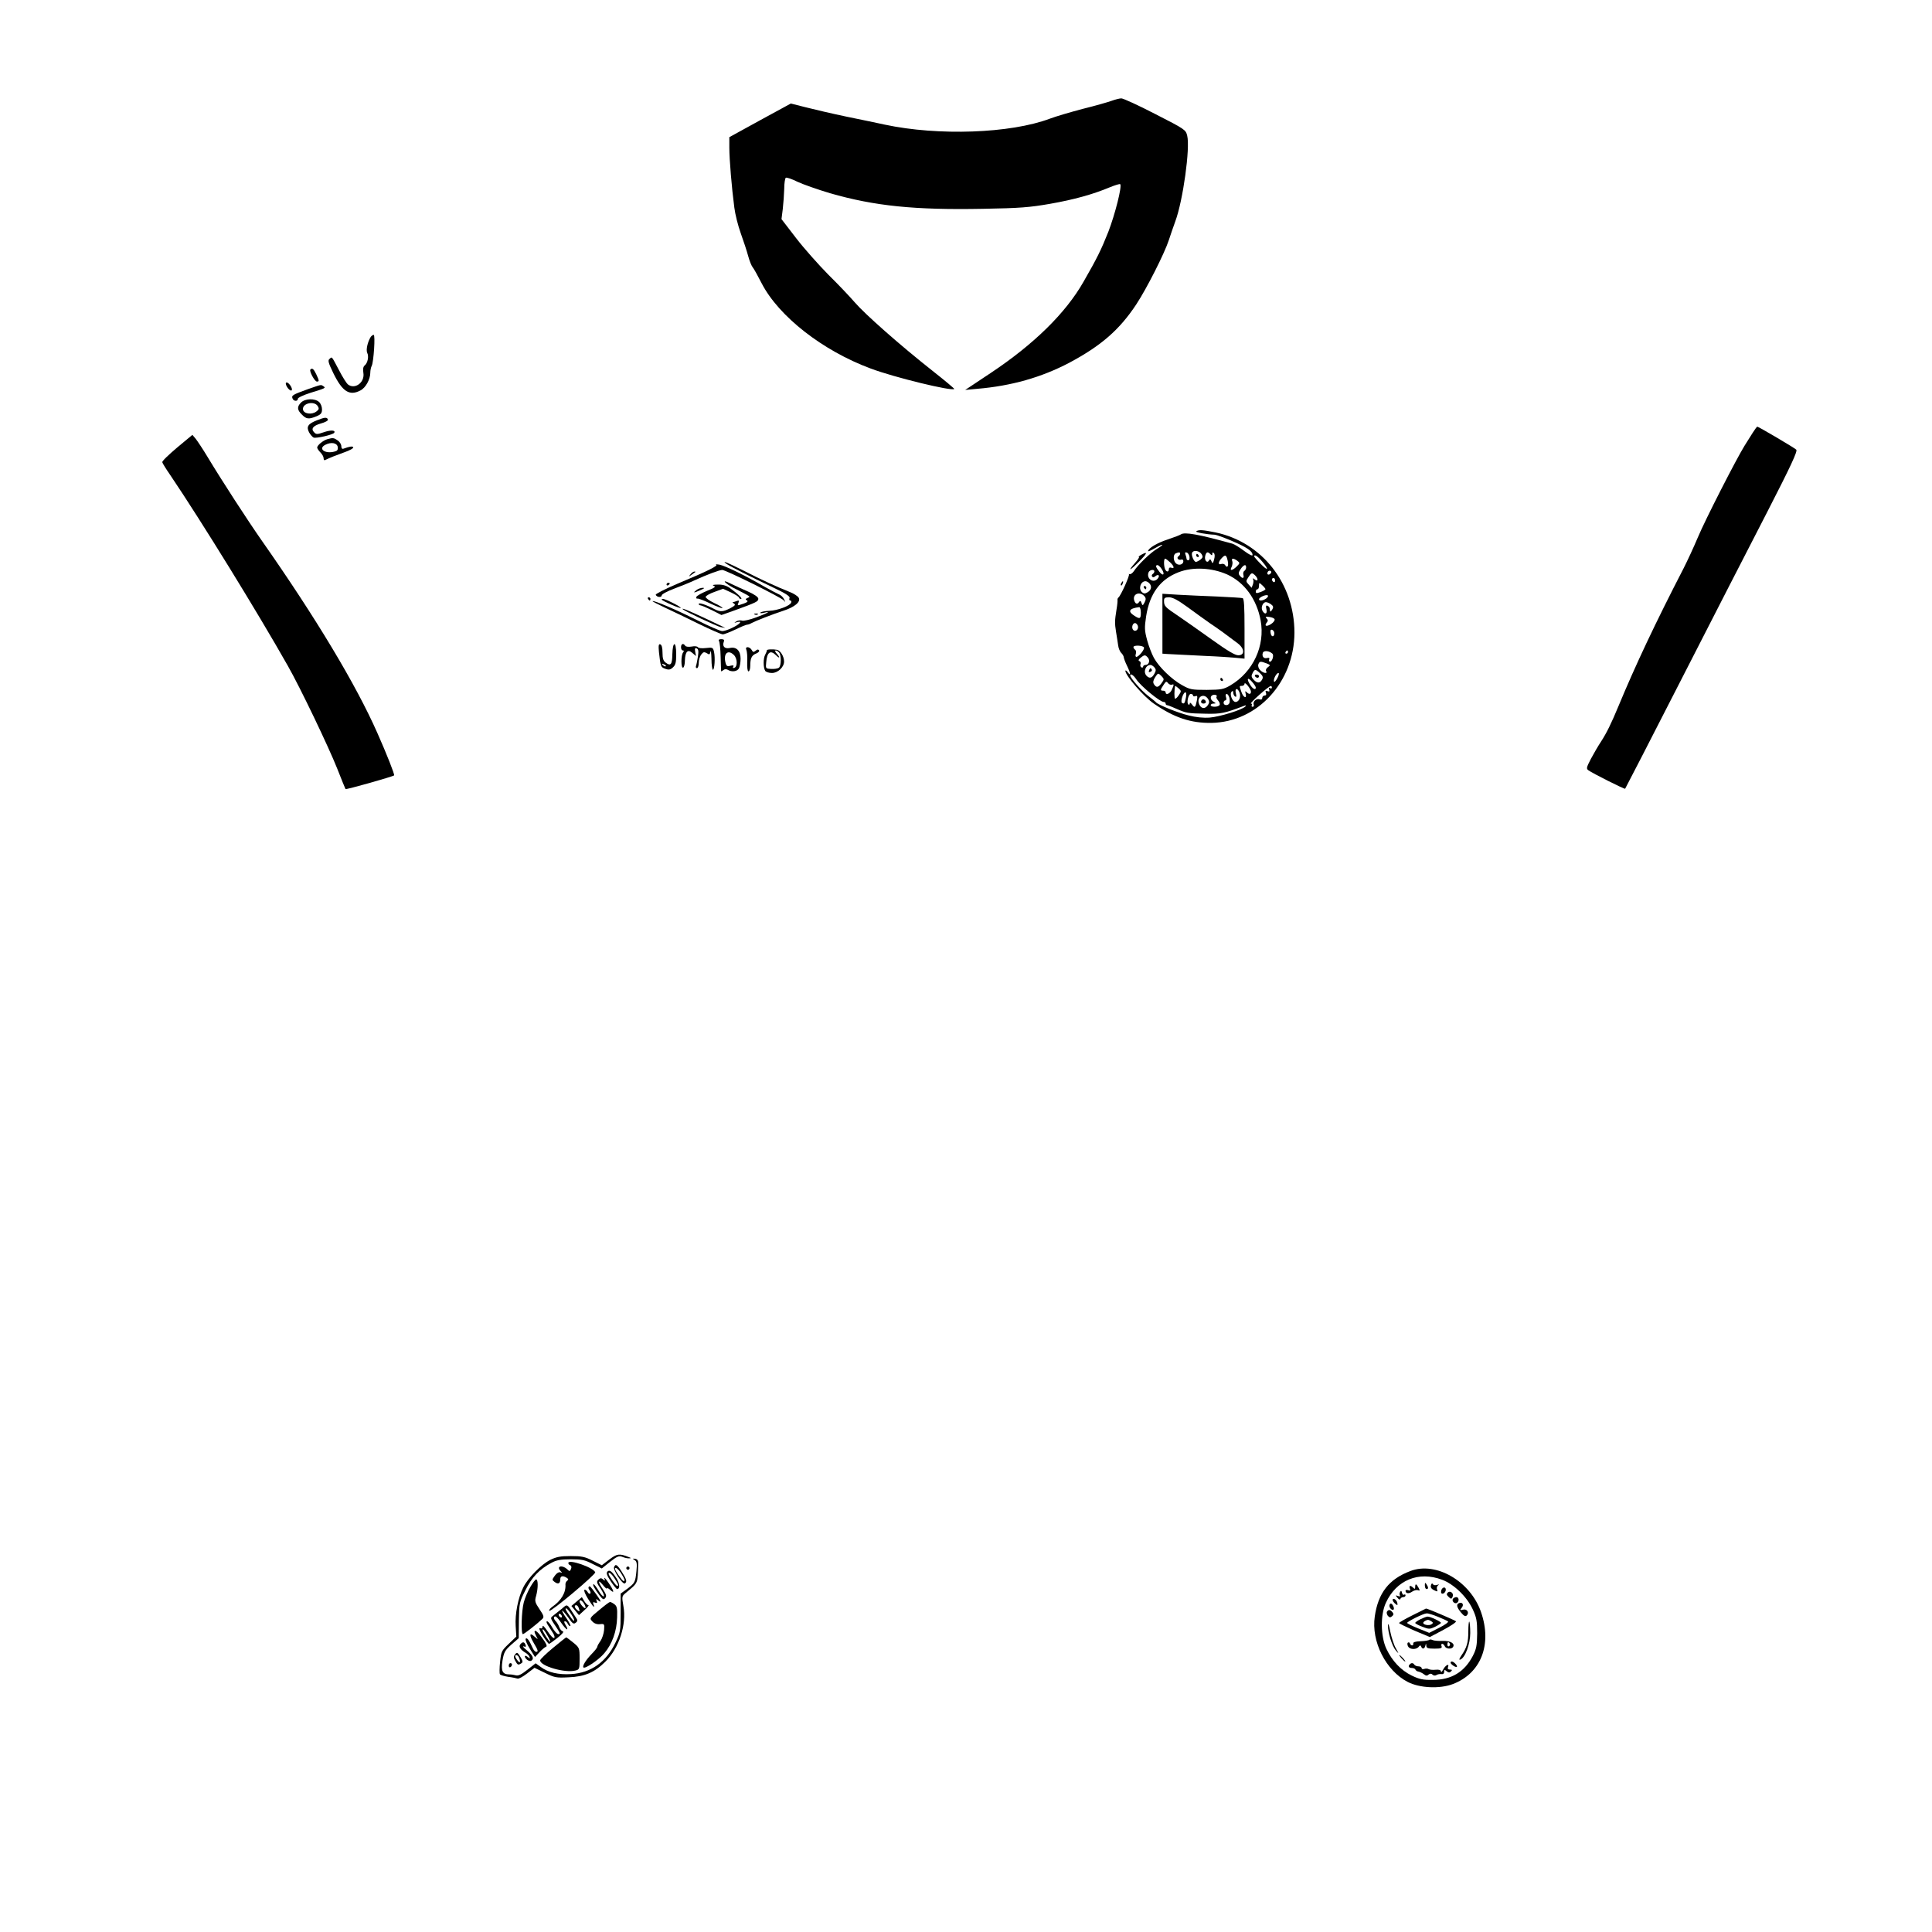 <?xml version="1.0" standalone="no"?>
<!DOCTYPE svg PUBLIC "-//W3C//DTD SVG 20010904//EN"
 "http://www.w3.org/TR/2001/REC-SVG-20010904/DTD/svg10.dtd">
<svg version="1.0" xmlns="http://www.w3.org/2000/svg"
 width="1200pt" height="1200pt" viewBox="0 0 1200 1200"
 preserveAspectRatio="xMidYMid meet">

<g transform="translate(0,1200) scale(0.1,-0.1)"
fill="#000000" stroke="none">
<path d="M6905 11374 c-22 -8 -102 -31 -179 -50 -76 -20 -168 -47 -205 -61
-244 -92 -694 -108 -1026 -37 -38 8 -144 31 -235 49 -91 19 -206 46 -257 59
l-91 23 -191 -104 -191 -105 0 -66 c0 -71 15 -251 31 -371 5 -41 23 -113 40
-160 17 -47 38 -111 46 -141 8 -30 21 -62 28 -70 7 -8 32 -53 56 -100 106
-205 378 -418 677 -529 146 -55 504 -142 519 -127 2 2 -58 52 -134 112 -203
160 -420 352 -483 425 -30 35 -105 114 -166 174 -60 61 -151 163 -200 227
l-90 117 8 63 c4 35 8 91 9 125 0 35 5 66 10 69 6 3 38 -8 72 -25 34 -16 125
-48 202 -71 278 -80 526 -105 950 -97 230 4 291 9 417 31 149 26 267 59 372
103 32 13 61 22 64 19 12 -13 -32 -187 -74 -296 -45 -113 -69 -162 -154 -310
-111 -195 -308 -388 -577 -567 l-158 -105 75 7 c213 18 398 71 570 161 199
106 313 205 418 364 64 97 175 316 202 399 10 31 28 83 40 116 48 129 93 456
74 532 -9 37 -13 40 -199 135 -104 54 -199 97 -210 97 -11 0 -38 -7 -60 -15z"/>
<path d="M2303 9908 c-20 -32 -31 -82 -22 -100 11 -21 3 -63 -16 -78 -9 -7
-12 -23 -8 -46 10 -60 -54 -106 -97 -71 -8 7 -33 46 -54 87 -48 91 -43 85 -59
71 -12 -9 -8 -24 24 -90 56 -114 100 -142 168 -106 32 16 61 69 61 110 0 14 4
34 9 43 12 25 23 192 12 192 -6 0 -13 -6 -18 -12z"/>
<path d="M1928 9705 c-9 -9 26 -74 40 -75 16 0 15 5 -4 46 -16 33 -25 40 -36
29z"/>
<path d="M1776 9622 c-3 -5 2 -20 12 -33 24 -29 36 -11 13 20 -11 14 -21 19
-25 13z"/>
<path d="M1910 9582 c-91 -33 -101 -38 -93 -57 6 -18 33 -20 33 -2 0 7 34 23
78 37 94 29 97 30 81 41 -17 11 -10 12 -99 -19z"/>
<path d="M1870 9500 c-26 -26 -25 -46 5 -75 28 -29 43 -30 90 -11 29 12 35 20
35 44 0 16 -8 36 -18 45 -26 24 -87 22 -112 -3z m104 -23 c9 -15 7 -21 -9 -33
-29 -22 -79 -14 -83 12 -6 39 70 57 92 21z"/>
<path d="M1970 9390 c-57 -22 -69 -40 -50 -76 8 -14 21 -29 28 -32 17 -6 121
18 128 30 10 17 -23 18 -66 3 -38 -13 -46 -14 -58 -1 -23 22 -8 42 42 56 26 7
45 18 43 23 -5 17 -19 16 -67 -3z"/>
<path d="M10887 9313 c-13 -21 -36 -57 -51 -81 -52 -84 -244 -459 -290 -569
-26 -62 -67 -150 -90 -195 -173 -335 -298 -600 -403 -853 -45 -109 -75 -169
-108 -220 -18 -27 -47 -77 -64 -109 -27 -52 -29 -60 -16 -70 28 -20 225 -119
229 -115 2 2 157 303 344 669 187 366 428 836 536 1045 151 294 192 383 183
392 -12 12 -235 143 -242 143 -3 0 -15 -17 -28 -37z"/>
<path d="M1100 9220 c-52 -44 -94 -84 -92 -91 1 -6 24 -43 51 -82 197 -292
543 -854 729 -1183 78 -137 253 -503 307 -639 26 -66 49 -123 51 -126 3 -5
293 77 302 85 4 5 -45 130 -104 263 -133 301 -382 716 -720 1198 -84 120 -247
371 -333 514 -30 50 -64 101 -75 115 l-21 25 -95 -79z"/>
<path d="M2033 9272 c-27 -8 -63 -38 -63 -52 0 -5 9 -19 20 -30 11 -11 20 -27
20 -36 0 -9 3 -14 8 -12 31 15 66 29 119 48 35 12 60 26 57 32 -5 8 -22 5 -61
-9 -8 -3 -13 3 -13 15 0 12 -10 28 -22 36 -24 17 -30 18 -65 8z m65 -49 c2
-17 -3 -24 -21 -28 -60 -16 -104 19 -55 43 36 18 72 11 76 -15z"/>
<path d="M7430 8700 c-9 -6 68 -20 112 -21 14 0 84 -26 144 -54 66 -30 94 -51
94 -72 0 -8 -20 1 -52 25 -29 22 -62 42 -73 45 -208 58 -298 74 -320 58 -5 -4
-41 -18 -80 -31 -66 -21 -123 -55 -124 -73 -1 -4 19 4 44 19 54 31 61 25 8 -7
-39 -24 -114 -96 -140 -136 -8 -12 -20 -21 -26 -19 -7 1 -9 1 -5 -1 7 -5 -51
-134 -65 -144 -4 -3 -7 -10 -6 -15 1 -5 -1 -31 -6 -59 -11 -70 -12 -84 -3
-140 5 -27 10 -65 13 -83 2 -18 11 -40 20 -48 8 -8 15 -21 15 -27 1 -7 9 -30
20 -52 23 -47 25 -68 5 -41 -8 11 -15 15 -15 9 0 -29 114 -160 175 -202 128
-89 232 -123 360 -121 286 5 514 254 515 560 0 306 -201 562 -490 623 -80 16
-103 18 -120 7z m34 -143 c9 -15 7 -21 -8 -33 -11 -8 -23 -14 -28 -14 -12 0
-30 41 -24 56 8 20 46 14 60 -9z m-134 4 c0 -6 -5 -13 -10 -16 -15 -9 -1 -27
16 -21 8 3 14 -1 14 -10 0 -20 -27 -29 -45 -14 -18 15 -20 56 -2 63 19 8 27 8
27 -2z m58 -19 c2 -12 -1 -22 -7 -22 -6 0 -11 4 -11 9 0 5 -3 17 -7 27 -4 12
-2 15 8 12 8 -2 15 -14 17 -26z m130 16 c9 -9 12 -9 12 2 0 9 3 11 10 4 6 -6
6 -21 1 -39 -7 -26 -10 -27 -16 -12 -6 15 -10 16 -16 5 -12 -19 -30 3 -23 30
7 25 15 27 32 10z m107 -39 c8 -33 -1 -51 -15 -30 -4 8 -15 11 -24 8 -21 -8
-21 11 1 35 23 25 30 23 38 -13z m214 -6 c45 -52 38 -64 -9 -15 -22 22 -40 43
-40 46 0 15 20 3 49 -31z m-572 -5 c26 -24 30 -43 8 -34 -9 3 -15 0 -15 -9 0
-20 -16 -19 -24 1 -8 21 -8 64 1 64 4 0 17 -10 30 -22z m418 9 c17 -13 17 -15
-3 -35 -28 -28 -47 -29 -32 -3 5 11 7 27 4 35 -8 20 6 21 31 3z m-469 -52 c22
-34 8 -47 -16 -15 -22 28 -25 40 -10 40 5 0 17 -11 26 -25z m524 11 c0 -8 -5
-18 -11 -22 -6 -3 -9 -15 -6 -25 6 -22 -6 -25 -22 -5 -10 12 -9 20 4 40 19 29
35 34 35 12z m-118 -44 c107 -49 183 -152 208 -285 29 -158 -46 -320 -188
-404 -43 -25 -56 -27 -147 -28 -92 0 -104 2 -152 29 -64 35 -144 112 -176 170
-13 24 -32 73 -42 110 -16 60 -17 76 -6 149 22 140 87 229 202 273 88 34 206
28 301 -14z m-452 19 c0 -6 -5 -13 -10 -16 -6 -4 -8 -11 -4 -16 4 -6 11 -6 20
2 21 17 31 2 12 -18 -28 -27 -69 5 -54 42 6 16 36 21 36 6z m721 -14 c-13 -13
-26 -3 -16 12 3 6 11 8 17 5 6 -4 6 -10 -1 -17z m-95 -11 c21 -21 19 -42 -3
-25 -9 8 -14 9 -10 2 4 -6 3 -21 -1 -33 l-8 -21 -18 20 c-18 19 -18 22 -2 46
19 29 22 30 42 11z m124 -32 c0 -8 -4 -12 -10 -9 -5 3 -10 10 -10 16 0 5 5 9
10 9 6 0 10 -7 10 -16z m-782 -16 c18 -18 14 -42 -9 -56 -16 -10 -24 -10 -35
-1 -25 21 -10 69 21 69 6 0 16 -5 23 -12z m722 -37 c0 -4 -13 -12 -30 -18 -25
-9 -30 -9 -30 3 0 8 5 14 10 14 6 0 10 10 10 22 0 20 1 21 20 3 11 -10 20 -21
20 -24z m-750 -46 c8 -10 8 -20 -1 -37 -11 -21 -13 -21 -19 -3 -4 13 -9 15
-14 7 -11 -18 -24 -14 -31 8 -13 42 36 60 65 25z m755 -12 c-21 -15 -45 -17
-45 -5 0 12 43 31 54 24 5 -3 1 -11 -9 -19z m29 -36 c15 -11 17 -18 8 -33 -11
-18 -13 -17 -16 8 0 6 -7 13 -14 16 -9 3 -11 -3 -6 -22 7 -30 -10 -36 -25 -9
-11 20 3 53 22 53 7 0 21 -6 31 -13z m-808 -52 c0 -39 -6 -42 -41 -19 -42 27
-32 45 31 53 5 0 10 -15 10 -34z m831 -42 c2 -6 -7 -19 -22 -29 -28 -18 -45
-13 -27 9 9 10 8 17 -1 26 -10 10 -6 12 17 9 16 -2 31 -8 33 -15z m-850 -39
c8 -21 -13 -42 -28 -27 -13 13 -5 43 11 43 6 0 13 -7 17 -16z m848 -47 c0 -26
-20 -25 -23 2 -3 16 1 22 10 19 7 -3 13 -12 13 -21z m-810 -88 c7 -11 -32 -59
-47 -59 -5 0 -7 9 -3 19 3 11 1 22 -5 26 -5 3 -10 10 -10 16 0 13 57 11 65 -2z
m798 -39 c11 -10 -1 -50 -15 -50 -5 0 -8 6 -5 14 4 9 0 12 -13 9 -21 -6 -34
11 -26 33 6 15 40 12 59 -6z m97 10 c0 -5 -5 -10 -11 -10 -5 0 -7 5 -4 10 3 6
8 10 11 10 2 0 4 -4 4 -10z m-870 -35 c15 -18 6 -45 -15 -45 -8 0 -15 -5 -15
-11 0 -5 -5 -7 -11 -4 -6 4 -8 13 -5 20 3 8 0 16 -7 19 -8 3 -6 10 7 20 24 20
30 20 46 1z m736 -35 c25 -10 26 -12 9 -24 -10 -7 -15 -18 -11 -24 12 -19 -19
-14 -38 7 -9 10 -14 25 -10 35 7 19 13 20 50 6z m-696 -25 c11 -13 11 -20 0
-40 -15 -27 -30 -31 -48 -13 -23 23 -7 68 24 68 6 0 17 -7 24 -15z m656 -36
c18 -17 21 -26 13 -40 -13 -24 -31 -24 -53 0 -14 15 -15 24 -6 40 13 26 18 26
46 0z m-612 -63 c-20 -27 -32 -29 -47 -5 -7 11 -4 24 8 43 18 27 18 27 38 8
19 -20 19 -21 1 -46z m720 32 c-10 -18 -19 -28 -21 -21 -5 15 15 53 28 53 5 0
2 -15 -7 -32z m-878 -5 c27 -43 149 -143 172 -143 7 0 12 -4 12 -10 0 -5 4
-10 9 -10 5 0 30 -10 57 -22 62 -27 69 -29 184 -31 93 -2 117 3 235 48 15 6
17 5 10 -3 -19 -21 -159 -64 -221 -69 -40 -3 -87 2 -130 13 -67 16 -193 67
-204 82 -3 4 -25 22 -50 41 -39 30 -110 110 -110 126 0 14 20 2 36 -22z m744
-54 c0 -17 -18 -9 -34 16 -25 38 -18 53 9 22 14 -15 25 -32 25 -38z m-522 18
c15 6 15 1 0 -32 -11 -24 -38 -35 -38 -15 0 6 -7 10 -15 10 -19 0 -19 5 2 36
14 22 18 24 27 12 6 -8 17 -13 24 -11z m492 -43 c0 -17 -12 -18 -27 -3 -9 9
-10 7 -6 -10 9 -33 -14 -25 -26 10 -14 40 -14 39 4 39 8 0 15 6 15 13 1 16 40
-32 40 -49z m-447 -20 c-8 -13 -19 -24 -24 -24 -6 0 -6 54 0 79 1 2 10 -4 21
-14 18 -16 18 -19 3 -41z m577 45 c0 -5 -5 -7 -12 -3 -7 5 -9 2 -5 -9 4 -12 2
-14 -10 -10 -12 5 -15 2 -10 -10 4 -11 1 -17 -8 -17 -8 0 -15 -7 -15 -15 0 -9
-6 -12 -15 -9 -20 8 -45 -13 -38 -32 3 -8 0 -14 -7 -14 -6 0 -8 5 -5 10 3 6 1
10 -5 10 -12 0 110 109 123 109 4 1 7 -4 7 -10z m-201 -31 c10 -27 -3 -58 -25
-58 -19 0 -39 49 -24 64 7 7 10 5 10 -6 0 -9 5 -20 11 -24 9 -5 10 1 5 20 -8
32 11 36 23 4z m-333 -30 c-7 -37 -11 -42 -24 -34 -12 7 7 66 21 66 5 0 7 -14
3 -32z m44 12 c0 -5 7 -7 15 -4 12 5 14 0 9 -27 -9 -44 -13 -48 -30 -25 -8 11
-14 14 -14 7 0 -7 -4 -10 -8 -7 -14 8 -1 66 14 66 8 0 14 -4 14 -10z m146 -8
c-3 -3 1 -13 10 -23 9 -10 13 -23 9 -28 -8 -14 -55 -14 -55 -1 0 6 8 10 18 10
16 1 16 1 0 11 -21 12 -24 35 -5 42 14 5 31 -2 23 -11z m80 -6 c3 -14 3 -30
-1 -35 -9 -16 -35 -13 -35 4 0 8 5 15 11 15 6 0 8 9 4 20 -4 11 -2 20 4 20 6
0 13 -11 17 -24z m-132 -8 c8 -13 8 -23 0 -35 -17 -28 -42 -27 -55 1 -21 46
28 76 55 34z"/>
<path d="M7430 8550 c0 -5 5 -10 11 -10 5 0 7 5 4 10 -3 6 -8 10 -11 10 -2 0
-4 -4 -4 -10z"/>
<path d="M7220 8126 l0 -186 28 -2 c32 -2 52 -3 237 -12 77 -3 164 -9 193 -12
l52 -5 0 186 c0 140 -3 187 -12 190 -7 2 -78 6 -158 10 -80 3 -189 8 -242 11
l-98 6 0 -186z m159 101 c47 -35 109 -79 136 -98 50 -33 110 -77 173 -125 43
-33 45 -74 3 -74 -20 0 -67 28 -162 96 -74 53 -168 119 -209 147 -84 56 -90
62 -90 95 0 18 5 22 31 22 23 0 55 -17 118 -63z"/>
<path d="M7580 7780 c0 -5 5 -10 11 -10 5 0 7 5 4 10 -3 6 -8 10 -11 10 -2 0
-4 -4 -4 -10z"/>
<path d="M7105 8350 c3 -5 8 -10 11 -10 2 0 4 5 4 10 0 6 -5 10 -11 10 -5 0
-7 -4 -4 -10z"/>
<path d="M7137 7836 c-4 -10 -1 -13 8 -9 8 3 12 9 9 14 -7 12 -11 11 -17 -5z"/>
<path d="M7795 7800 c3 -5 10 -10 16 -10 5 0 9 5 9 10 0 6 -7 10 -16 10 -8 0
-12 -4 -9 -10z"/>
<path d="M7466 7653 c-11 -11 -6 -23 9 -23 8 0 15 4 15 9 0 13 -16 22 -24 14z"/>
<path d="M7090 8555 c-14 -8 -21 -14 -16 -15 4 0 -6 -16 -23 -35 -49 -56 -36
-53 21 4 54 54 60 69 18 46z"/>
<path d="M4515 8496 c24 -16 142 -76 287 -145 80 -38 106 -55 102 -66 -4 -8
-1 -15 5 -15 6 0 8 -6 5 -13 -7 -20 -84 -49 -136 -51 -26 -1 -51 -6 -55 -11
-5 -4 5 -5 22 -1 47 12 26 -1 -49 -29 -38 -14 -77 -23 -87 -20 -10 4 -27 1
-36 -5 -15 -9 -15 -10 6 -4 36 10 17 -13 -32 -36 -22 -11 -50 -20 -61 -20 -12
0 -83 31 -158 69 -130 65 -268 124 -275 117 -2 -1 34 -20 79 -41 46 -21 141
-67 212 -102 70 -34 136 -63 145 -63 10 0 45 14 79 30 34 17 67 30 72 30 6 0
18 4 28 10 24 13 126 53 196 76 72 23 111 56 97 81 -5 10 -31 27 -58 37 -80
32 -172 74 -285 132 -106 53 -141 67 -103 40z"/>
<path d="M4448 8493 c16 -6 -50 -39 -241 -119 -75 -32 -136 -63 -134 -68 5
-16 37 -19 37 -4 0 7 35 26 78 42 42 16 100 39 127 52 74 34 154 64 171 64 22
0 367 -171 382 -189 11 -14 11 -12 2 7 -6 13 -21 27 -33 31 -12 5 -51 26 -87
46 -122 71 -248 132 -282 138 -18 3 -27 3 -20 0z"/>
<path d="M4289 8433 c-13 -17 -13 -17 6 -3 11 8 22 16 24 17 2 2 0 3 -6 3 -6
0 -17 -8 -24 -17z"/>
<path d="M4515 8374 c11 -9 38 -25 60 -35 22 -11 50 -26 63 -33 21 -12 21 -14
5 -20 -13 -6 -15 -9 -4 -15 9 -6 3 -12 -20 -20 -41 -14 -40 -14 -32 6 5 13 2
15 -11 10 -10 -4 -21 -7 -24 -7 -4 0 -1 -4 7 -9 11 -7 6 -13 -20 -27 -48 -25
-65 -26 -102 -7 -48 26 -97 42 -97 32 0 -5 5 -9 11 -9 6 0 38 -14 71 -30 l59
-30 82 29 c135 49 147 55 147 72 0 10 -22 26 -62 44 -35 15 -80 36 -101 46
-45 23 -59 24 -32 3z"/>
<path d="M6965 8379 c-4 -6 -5 -12 -2 -15 2 -3 7 2 10 11 7 17 1 20 -8 4z"/>
<path d="M4140 8369 c0 -5 5 -7 10 -4 6 3 10 8 10 11 0 2 -4 4 -10 4 -5 0 -10
-5 -10 -11z"/>
<path d="M4434 8361 c14 -5 5 -12 -43 -31 -33 -14 -63 -30 -66 -38 -2 -7 1
-12 8 -10 6 1 43 -13 80 -31 38 -18 71 -30 74 -28 3 3 -21 18 -52 32 -31 15
-54 32 -52 38 2 7 27 21 56 31 l52 19 50 -23 c27 -13 49 -27 49 -32 0 -4 6 -8
12 -8 14 0 -19 32 -69 68 -22 15 -46 22 -75 21 -29 0 -37 -3 -24 -8z"/>
<path d="M4326 8335 c-25 -19 -17 -19 25 0 24 10 28 14 14 14 -11 0 -29 -6
-39 -14z"/>
<path d="M4025 8280 c3 -5 8 -10 11 -10 2 0 4 5 4 10 0 6 -5 10 -11 10 -5 0
-7 -4 -4 -10z"/>
<path d="M4110 8276 c0 -7 113 -57 118 -52 2 3 -19 16 -47 30 -47 24 -71 32
-71 22z"/>
<path d="M4241 8216 c12 -13 211 -106 235 -111 l29 -5 -25 12 c-177 85 -253
118 -239 104z"/>
<path d="M4688 8183 c7 -3 16 -2 19 1 4 3 -2 6 -13 5 -11 0 -14 -3 -6 -6z"/>
<path d="M4466 8018 c4 -6 9 -50 10 -97 1 -47 3 -88 3 -90 1 -2 7 1 14 7 8 7
18 7 27 2 25 -16 59 -11 70 9 5 11 10 37 10 59 0 50 -26 77 -68 67 -32 -6 -47
11 -36 40 4 10 0 15 -16 15 -14 0 -19 -4 -14 -12z m93 -87 c21 -21 23 -72 2
-79 -9 -3 -11 0 -7 7 6 8 0 10 -17 6 -20 -6 -26 -2 -31 20 -14 57 16 83 53 46z"/>
<path d="M4093 7949 c10 -90 11 -93 39 -103 22 -8 32 -6 48 9 16 15 20 30 20
82 0 84 -22 82 -24 -2 -1 -62 -10 -74 -41 -51 -15 11 -20 26 -20 62 0 31 -5
49 -14 52 -10 3 -12 -7 -8 -49z m42 -87 c-3 -3 -11 0 -18 7 -9 10 -8 11 6 5
10 -3 15 -9 12 -12z"/>
<path d="M4230 7980 c0 -11 5 -20 11 -20 8 0 8 -4 2 -12 -14 -18 -14 -100 0
-95 6 2 11 22 11 45 2 55 18 72 47 46 l22 -19 -5 27 c-4 20 -1 25 9 21 11 -5
13 -16 8 -51 -4 -24 -9 -51 -12 -58 -3 -8 0 -14 6 -14 6 0 11 15 11 33 0 17 7
41 16 52 12 16 18 17 34 8 16 -11 19 -9 23 10 2 12 5 -8 6 -45 0 -38 5 -68 9
-68 10 0 15 74 7 111 -6 27 -9 29 -50 24 -25 -3 -46 -1 -50 5 -4 6 -20 8 -40
4 -19 -3 -35 -1 -39 5 -11 18 -26 13 -26 -9z"/>
<path d="M4636 7963 c4 -10 7 -44 5 -75 -1 -36 2 -58 8 -58 6 0 11 15 11 34 0
48 9 66 37 77 13 5 21 14 18 19 -5 8 -12 7 -22 -2 -12 -10 -17 -9 -24 5 -14
23 -44 23 -33 0z"/>
<path d="M4763 7960 c1 -3 -4 -14 -10 -26 -13 -22 -13 -81 0 -101 5 -7 23 -13
42 -13 36 0 75 36 75 71 0 32 -23 69 -44 73 -28 5 -65 3 -63 -4z m75 -12 c16
-16 15 -83 0 -95 -7 -6 -29 -9 -48 -8 -34 2 -35 2 -31 41 5 63 26 79 61 44 24
-24 27 -14 3 12 -18 20 -4 25 15 6z"/>
<path d="M3785 2314 l-47 -36 -56 28 c-49 25 -69 29 -137 29 -65 0 -89 -5
-128 -24 -56 -29 -136 -110 -166 -169 -33 -64 -53 -168 -48 -242 l4 -65 -47
-45 c-45 -43 -47 -48 -54 -113 -4 -37 -4 -72 -1 -76 2 -5 26 -12 51 -16 26 -3
52 -9 58 -11 7 -3 33 11 59 31 l47 36 64 -31 c60 -30 71 -32 148 -28 100 4
161 30 229 98 85 85 132 230 111 345 -10 56 -9 61 11 78 84 71 77 54 81 189 1
15 -6 24 -19 26 -18 2 -18 2 -3 -8 13 -8 16 -21 11 -68 -7 -70 -9 -74 -58
-111 l-40 -29 0 -119 c0 -112 -2 -122 -32 -185 -57 -121 -153 -189 -276 -196
-78 -5 -143 10 -188 44 l-32 23 -51 -40 c-35 -28 -56 -39 -71 -35 -11 3 -29 6
-41 6 -43 0 -53 20 -43 85 9 53 15 64 55 100 l46 40 1 111 c2 106 3 113 40
186 39 80 88 132 162 171 31 17 58 22 120 22 69 0 88 -4 136 -29 l57 -28 51
41 c45 35 55 39 77 31 14 -6 33 -10 42 -9 14 0 13 2 -3 8 -58 23 -72 21 -120
-15z"/>
<path d="M3530 2292 c0 -6 5 -12 12 -14 7 -3 9 -12 5 -22 -7 -17 -9 -18 -25
-2 -33 29 -69 17 -39 -13 10 -10 9 -11 -3 -7 -9 3 -23 -5 -34 -21 -18 -25 -18
-26 -1 -39 22 -16 35 -10 35 17 0 21 16 24 40 9 11 -7 12 -12 3 -18 -6 -4 -11
-14 -11 -22 4 -51 -25 -101 -83 -141 -13 -10 -21 -20 -17 -24 9 -9 289 226
285 239 -10 30 -167 84 -167 58z"/>
<path d="M3814 2266 c-7 -18 53 -109 67 -101 15 10 11 25 -18 71 -30 47 -40
53 -49 30z m45 -40 c22 -36 25 -46 14 -46 -8 0 -53 65 -53 75 0 16 21 0 39
-29z"/>
<path d="M3890 2260 c0 -5 5 -10 10 -10 6 0 10 5 10 10 0 6 -4 10 -10 10 -5 0
-10 -4 -10 -10z"/>
<path d="M8760 2242 c-133 -50 -200 -136 -221 -282 -23 -156 69 -337 205 -407
74 -38 198 -44 280 -13 174 66 245 245 175 447 -66 192 -280 316 -439 255z
m197 -54 c73 -27 154 -105 191 -185 23 -50 27 -71 27 -148 -1 -77 -5 -97 -27
-140 -52 -100 -133 -149 -248 -149 -63 -1 -84 4 -132 27 -67 33 -121 90 -157
166 -36 77 -38 211 -3 286 65 141 203 198 349 143z"/>
<path d="M8850 2153 c0 -13 5 -23 10 -23 13 0 13 11 0 30 -8 12 -10 11 -10 -7z"/>
<path d="M8888 2153 c-4 -13 3 -22 19 -30 21 -10 24 -10 19 4 -4 9 -1 21 6 26
9 6 7 7 -6 3 -11 -4 -23 -2 -26 5 -5 7 -9 4 -12 -8z"/>
<path d="M8790 2143 c0 -13 -3 -14 -12 -5 -17 17 -28 15 -21 -5 5 -12 2 -15
-10 -10 -9 3 -17 2 -17 -3 0 -18 20 -21 41 -6 12 8 28 12 36 9 13 -5 13 -2 4
15 -14 26 -21 28 -21 5z"/>
<path d="M8953 2125 c-3 -9 -3 -18 0 -21 9 -9 27 6 27 22 0 19 -19 18 -27 -1z"/>
<path d="M8697 2113 c-5 -7 -5 -17 -2 -23 4 -6 -1 -7 -12 -3 -16 6 -17 5 -3
-11 8 -11 16 -14 18 -7 2 6 10 11 18 11 8 0 14 5 14 11 0 5 -4 8 -9 4 -5 -3
-11 3 -13 12 -3 13 -6 15 -11 6z"/>
<path d="M8992 2108 c-8 -8 -7 -14 3 -24 17 -18 22 -17 28 0 8 20 -16 39 -31
24z"/>
<path d="M9024 2069 c-8 -14 11 -33 25 -25 16 10 13 36 -3 36 -8 0 -18 -5 -22
-11z"/>
<path d="M8650 2062 c0 -5 7 -16 16 -23 14 -12 16 -11 13 5 -4 20 -29 35 -29
18z"/>
<path d="M9063 2043 c-19 -7 -16 -25 11 -58 18 -22 28 -27 36 -19 18 17 2 43
-23 36 -20 -5 -21 -4 -8 12 15 18 5 37 -16 29z"/>
<path d="M8630 2026 c0 -15 18 -31 26 -23 7 7 -7 37 -17 37 -5 0 -9 -6 -9 -14z"/>
<path d="M8773 1967 c-46 -23 -83 -44 -83 -48 0 -3 43 -24 95 -47 l96 -40 85
45 c47 25 82 49 77 53 -7 7 -180 81 -186 79 -1 0 -39 -19 -84 -42z m158 -9
c30 -12 58 -25 63 -29 5 -4 -20 -22 -54 -39 l-63 -32 -69 28 c-37 15 -68 30
-68 34 0 8 102 59 121 59 9 1 41 -9 70 -21z"/>
<path d="M8823 1943 c-18 -9 -33 -20 -33 -23 0 -4 20 -15 44 -24 41 -16 46
-16 80 0 20 10 36 21 36 24 0 8 -67 40 -83 39 -7 0 -27 -8 -44 -16z m67 -13
c12 -8 13 -11 1 -19 -15 -10 -51 -3 -51 9 0 7 16 17 30 19 3 0 12 -4 20 -9z"/>
<path d="M8615 1990 c-4 -6 -1 -17 5 -26 10 -11 16 -12 26 -3 11 9 11 15 3 25
-14 17 -25 18 -34 4z"/>
<path d="M8621 1904 c-1 -43 25 -128 49 -156 20 -22 20 -22 0 14 -12 20 -27
67 -35 105 -8 41 -13 56 -14 37z"/>
<path d="M9120 1867 c0 -68 -9 -101 -44 -151 -13 -20 -15 -27 -6 -24 30 10 62
97 62 165 0 36 -3 67 -6 71 -3 3 -6 -24 -6 -61z"/>
<path d="M8878 1815 c-3 -4 -28 -8 -55 -9 -31 -1 -47 -6 -45 -14 3 -16 -15
-16 -21 1 -2 6 -8 8 -13 4 -4 -4 -3 -16 3 -25 12 -19 52 -19 66 1 7 9 10 9 14
0 7 -18 21 -16 26 5 4 16 5 16 6 0 1 -15 10 -18 51 -18 40 0 48 3 44 15 -4 8
-2 15 4 15 5 0 12 -7 16 -15 6 -17 42 -20 51 -5 14 22 -17 40 -64 38 -25 -1
-53 1 -62 5 -8 4 -18 5 -21 2z m127 -24 c3 -5 1 -12 -5 -16 -5 -3 -10 1 -10 9
0 18 6 21 15 7z"/>
<path d="M8705 1700 c10 -11 20 -20 23 -20 3 0 -3 9 -13 20 -10 11 -20 20 -23
20 -3 0 3 -9 13 -20z"/>
<path d="M9010 1672 c0 -4 9 -13 20 -20 22 -13 27 -3 8 16 -14 14 -28 16 -28
4z"/>
<path d="M8757 1663 c-13 -12 -7 -23 12 -23 11 0 21 -5 23 -11 2 -5 11 -11 20
-12 9 -2 23 -9 32 -16 12 -10 20 -11 29 -2 10 7 17 7 24 0 7 -7 17 -8 25 -3 7
5 21 7 31 6 10 -2 17 3 17 14 0 14 3 14 15 4 12 -10 19 -10 27 -2 9 9 8 12 -6
12 -12 0 -16 5 -12 16 10 25 -17 11 -31 -17 -7 -13 -13 -18 -13 -11 0 9 -11
13 -33 11 -18 -2 -37 0 -44 4 -6 4 -18 4 -27 1 -9 -3 -16 -1 -16 5 0 6 -9 11
-19 11 -11 0 -23 5 -26 10 -7 12 -19 13 -28 3z"/>
<path d="M3773 2239 c-9 -9 -3 -25 20 -60 18 -27 36 -49 40 -49 18 0 17 32 -2
64 -29 46 -45 58 -58 45z m45 -44 c24 -37 26 -45 15 -45 -8 0 -53 65 -53 75 0
15 18 1 38 -30z"/>
<path d="M3754 2196 c5 -16 4 -17 -8 -6 -12 10 -18 9 -30 -2 -12 -12 -10 -20
15 -56 15 -23 24 -44 19 -47 -5 -3 -19 13 -32 35 -13 22 -27 40 -31 40 -9 0 3
-24 36 -68 21 -27 26 -30 36 -18 10 12 7 22 -13 53 -33 48 -34 68 -1 28 13
-16 24 -26 25 -21 0 5 9 1 20 -9 29 -27 24 -6 -11 45 -17 25 -28 36 -25 26z"/>
<path d="M3294 2143 c-15 -25 -34 -69 -41 -97 -14 -54 -18 -196 -5 -196 7 0
90 65 121 95 11 11 9 20 -18 60 -28 42 -31 50 -21 83 13 47 13 102 0 102 -5 0
-21 -21 -36 -47z"/>
<path d="M3657 2144 c-4 -4 -2 -13 5 -21 6 -7 8 -17 4 -21 -4 -4 -12 1 -17 11
-6 9 -14 15 -19 12 -5 -3 5 -28 22 -55 31 -50 46 -65 34 -34 -5 12 -2 15 10
10 12 -5 15 -2 10 10 -5 14 -4 15 9 4 23 -19 18 -3 -12 38 -39 53 -39 53 -46
46z"/>
<path d="M3582 2053 l-33 -28 24 -29 23 -28 34 31 c19 17 30 31 25 31 -6 0
-17 11 -26 25 l-15 25 -32 -27z m46 -14 c7 -12 11 -24 8 -27 -6 -6 -35 27 -36
41 0 14 15 7 28 -14z m-34 -25 c9 -24 7 -28 -9 -14 -17 14 -20 30 -6 30 5 0
12 -7 15 -16z"/>
<path d="M3721 1999 c-60 -49 -60 -51 -42 -70 12 -13 29 -19 47 -17 28 3 29 2
26 -37 -2 -22 -12 -52 -22 -67 -11 -15 -20 -31 -20 -36 0 -5 -15 -25 -34 -44
-37 -38 -61 -77 -52 -85 10 -10 95 47 130 89 48 56 77 137 79 221 2 58 -1 71
-17 83 -11 8 -23 14 -27 14 -4 0 -35 -23 -68 -51z"/>
<path d="M3490 2008 c-14 -11 -36 -29 -49 -39 -26 -21 -28 -12 24 -91 14 -23
15 -28 3 -28 -8 0 -24 18 -37 40 -12 22 -27 40 -33 40 -6 0 -4 -9 4 -22 8 -13
22 -35 32 -50 10 -15 13 -29 8 -32 -6 -3 -24 16 -41 42 -18 27 -31 40 -31 30
0 -11 -5 -15 -15 -11 -10 3 -4 -13 16 -46 18 -28 35 -51 39 -51 4 0 28 17 54
38 29 23 41 38 31 40 -8 2 -17 13 -21 25 -4 11 -13 27 -20 35 -16 16 -18 32
-4 32 5 0 22 -18 36 -40 15 -22 31 -40 36 -40 4 0 1 11 -8 25 -10 16 -12 25
-5 25 6 0 14 -7 17 -15 4 -8 10 -15 16 -15 5 0 -5 21 -22 46 -18 25 -30 47
-28 50 2 2 19 -17 37 -42 26 -38 34 -44 47 -33 13 10 13 15 -1 35 -56 87 -49
83 -85 52z m58 -34 c28 -43 23 -58 -5 -17 -30 43 -35 53 -26 53 4 0 18 -16 31
-36z m-58 -15 c0 -6 -4 -7 -10 -4 -5 3 -10 11 -10 16 0 6 5 7 10 4 6 -3 10
-11 10 -16z m-91 -115 c12 -20 20 -38 18 -41 -4 -4 -47 63 -47 73 0 11 10 1
29 -32z"/>
<path d="M3320 1864 c0 -3 5 -15 11 -27 12 -22 12 -22 -10 -3 -32 29 -36 13
-7 -37 29 -48 31 -57 16 -57 -6 0 -15 10 -21 23 -22 50 -37 69 -44 58 -3 -7 8
-34 26 -62 l32 -51 28 30 c16 17 34 32 41 34 8 3 1 20 -22 51 -29 42 -50 58
-50 41z"/>
<path d="M3434 1764 c-43 -36 -79 -70 -79 -77 0 -35 154 -80 219 -63 25 6 26
10 26 74 0 66 -1 68 -40 100 -21 17 -41 32 -43 32 -2 0 -40 -30 -83 -66z"/>
<path d="M3232 1787 c-12 -14 1 -35 33 -53 10 -6 21 -17 24 -25 4 -12 2 -12
-12 0 -10 7 -17 9 -17 3 0 -15 28 -35 40 -27 19 12 10 33 -27 64 -21 17 -30
28 -20 25 13 -5 16 -2 11 10 -7 19 -18 20 -32 3z"/>
<path d="M3200 1725 c-11 -13 -11 -20 0 -40 15 -27 18 -29 38 -16 11 6 10 14
-6 40 -17 28 -21 30 -32 16z m24 -21 c11 -28 6 -38 -9 -18 -8 10 -15 22 -15
27 0 13 18 7 24 -9z"/>
<path d="M3160 1654 c0 -8 5 -12 10 -9 6 3 10 10 10 16 0 5 -4 9 -10 9 -5 0
-10 -7 -10 -16z"/>
</g>
</svg>
